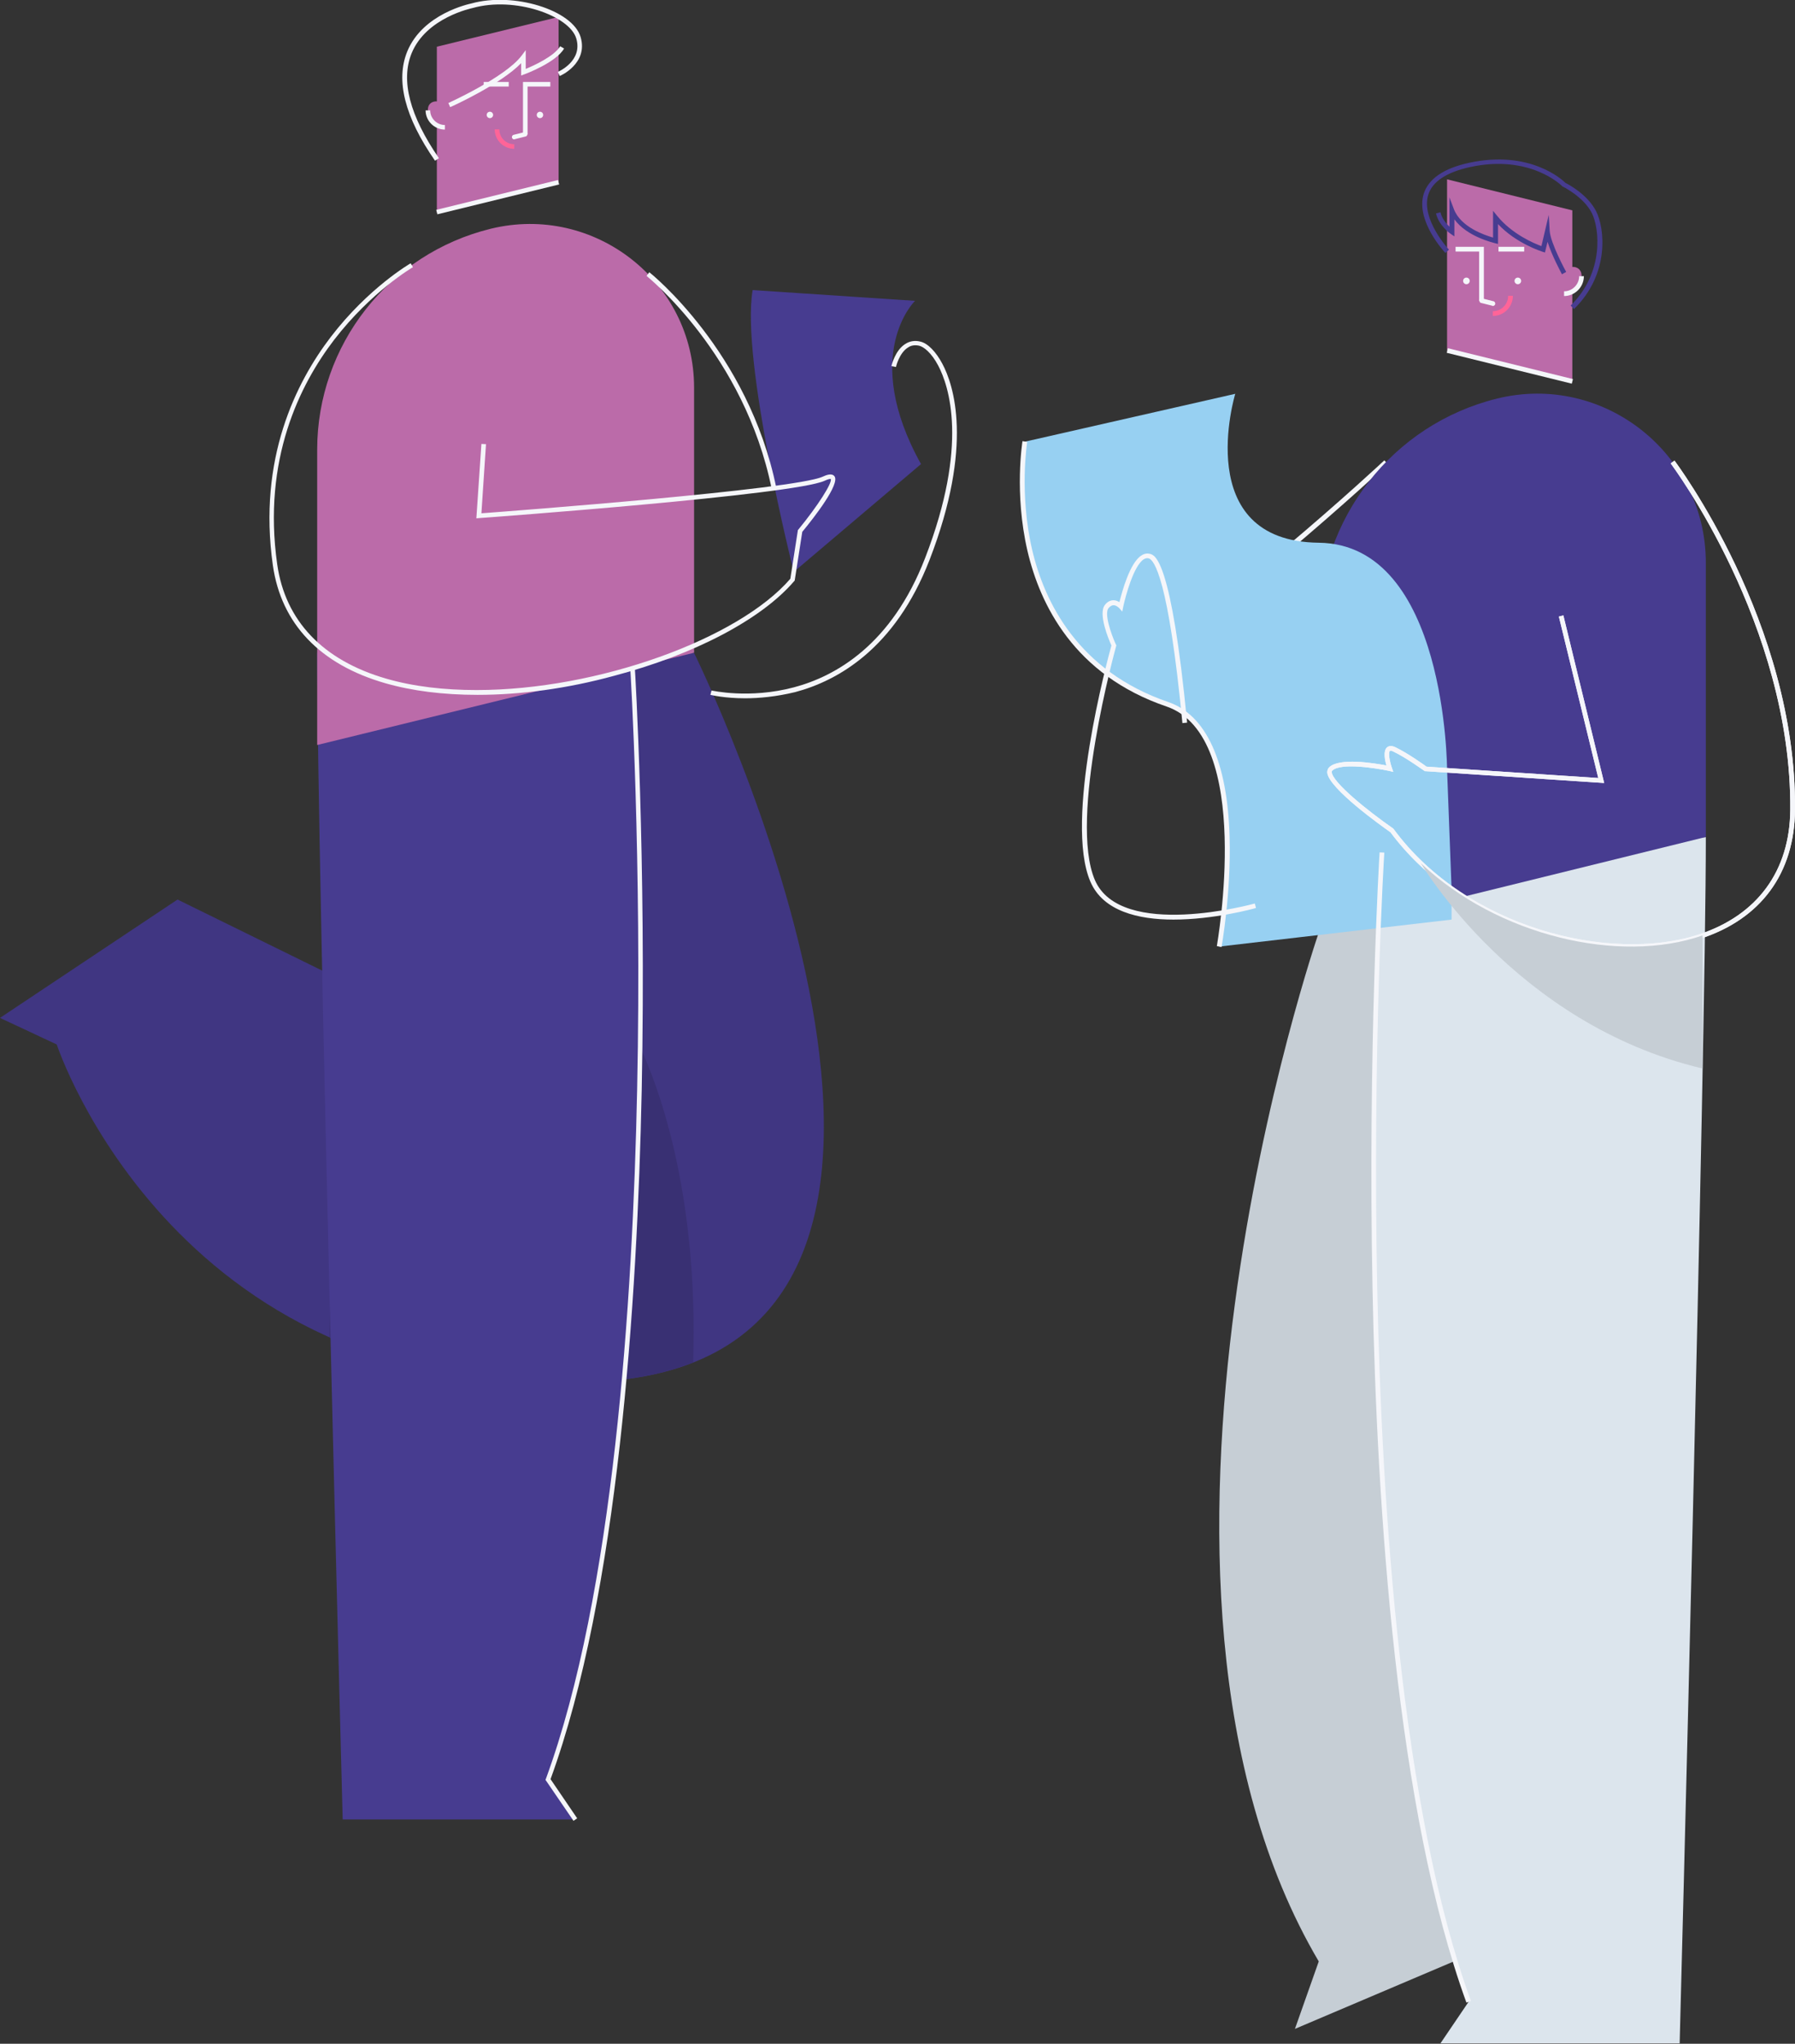 <svg width="512" height="583" viewBox="0 0 512 583" fill="none" xmlns="http://www.w3.org/2000/svg">
<rect x="0" y="0" width="512" height="583" fill="#333333" stroke="none"/>
<g clip-path="url(#clip0_223_129)">
<path d="M367.208 157.584C383.826 143.538 395.735 132.464 395.803 132.329L394.861 131.316C394.726 131.451 382.884 142.525 366.266 156.504L367.208 157.584Z" fill="#F5F6FA"/>
<path d="M376.156 266.034C376.156 266.034 312.305 451.129 376.156 559.511L369.361 578.757L424.196 555.46L417.333 401.496C417.333 401.496 460.663 305.133 456.357 286.495C452.118 267.858 451.109 240.576 451.109 240.576" fill="#C6CED5"/>
<path d="M394.121 243.21C394.121 243.21 380.53 465.715 418.881 571.059L410.874 582.876H479.099C479.099 582.876 486.567 299.866 486.567 238.82L394.121 243.21Z" fill="#DCE5ED"/>
<path d="M412.758 71.081V99.983L448.485 108.761V60.006L412.758 51.16V71.081Z" fill="#BB6BA9"/>
<path d="M432.943 81.075C432.423 81.075 432.001 80.652 432.001 80.129C432.001 79.607 432.423 79.184 432.943 79.184C433.463 79.184 433.885 79.607 433.885 80.129C433.885 80.652 433.463 81.075 432.943 81.075Z" fill="#F5F6FA"/>
<path d="M418.275 81.075C417.755 81.075 417.333 80.652 417.333 80.129C417.333 79.607 417.755 79.184 418.275 79.184C418.796 79.184 419.217 79.607 419.217 80.129C419.217 80.652 418.796 81.075 418.275 81.075Z" fill="#F5F6FA"/>
<path d="M421.908 85.802H423.254V70.406H415.18V71.756H421.908V85.802Z" fill="#F5F6FA"/>
<path d="M427.426 70.406H434.76V71.756H427.426V70.406Z" fill="#F5F6FA"/>
<path d="M446.13 78.644V83.776C448.889 83.776 451.109 81.548 451.109 78.779C451.109 78.644 451.109 78.441 451.109 78.306C450.773 75.2 446.13 75.538 446.13 78.644Z" fill="#BB6BA9"/>
<path d="M446.13 84.451C449.225 84.451 451.782 81.885 451.782 78.779H450.436C450.436 81.142 448.485 83.101 446.13 83.101V84.451Z" fill="#F5F6FA"/>
<path d="M425.811 90.124C428.973 90.124 431.53 87.558 431.53 84.384H430.184C430.184 86.815 428.233 88.773 425.811 88.773V90.124Z" fill="#FF6498"/>
<path d="M412.983 99.33L448.657 108.131L448.336 109.443L412.662 100.642L412.983 99.33Z" fill="#F5F6FA"/>
<path d="M425.811 87.287C426.08 87.287 426.416 87.085 426.484 86.747C426.551 86.41 426.349 86.004 426.013 85.937L422.783 85.127C422.447 85.059 422.043 85.262 421.976 85.599C421.908 85.937 422.11 86.342 422.447 86.41L425.676 87.22C425.676 87.287 425.744 87.287 425.811 87.287Z" fill="#F5F6FA"/>
<path d="M445.525 78.239L446.736 77.563C446.669 77.496 442.228 69.325 442.026 65.814L441.757 61.289L439.671 70.203C437.585 69.46 431.261 66.759 427.089 61.627L425.878 60.141V67.772C423.523 67.097 416.66 64.801 414.709 59.669L413.431 56.292V64.666C412.556 63.788 411.278 62.37 410.874 60.546L409.596 60.884C410.403 64.328 413.633 66.624 413.767 66.691L414.844 67.434V62.572C418.544 67.637 426.147 69.257 426.484 69.392L427.291 69.595V63.923C432.472 69.46 439.671 71.689 440.008 71.823L440.68 72.026L441.421 68.987C442.632 72.904 445.39 77.969 445.525 78.239Z" fill="#473C90"/>
<path d="M448.956 88.165C459.25 78.104 457.703 65.003 455.281 60.276C452.858 55.482 447.341 52.578 446.534 52.173C445.525 51.16 436.24 42.719 419.083 46.433C411.816 47.986 407.443 51.025 406.097 55.279C403.742 62.977 411.951 71.823 412.287 72.161L413.296 71.216C413.229 71.148 405.29 62.572 407.375 55.617C408.519 51.835 412.556 49.134 419.352 47.648C436.442 43.934 445.525 52.983 445.592 53.118L445.659 53.186L445.794 53.253C445.861 53.253 451.715 56.157 454.07 60.816C456.223 65.138 457.636 77.698 448.014 87.152L448.956 88.165Z" fill="#473C90"/>
<path d="M486.567 160.555V238.753L376.156 265.967V178.856C376.156 147.995 397.148 121.052 427.022 113.691C457.299 106.263 486.567 129.29 486.567 160.555Z" fill="#473C90"/>
<path d="M412.758 219.643C412.758 219.643 412.691 155.221 376.156 154.816C339.554 154.41 352.338 112.34 352.338 112.34L292.389 125.981C292.389 125.981 282.566 183.65 333.028 200.937C358.865 209.783 347.763 270.018 347.763 270.018L414.036 262.32V253.407" fill="#97D0F2"/>
<path d="M348.436 270.154C348.436 270.018 351.194 254.825 350.723 238.753C350.118 217.279 344.062 203.976 333.23 200.262C307.461 191.416 297.907 171.765 294.408 156.841C290.64 140.567 292.995 126.184 292.995 126.049L291.649 125.846C291.649 125.981 289.227 140.567 293.062 157.112C296.628 172.44 306.384 192.564 332.759 201.545C357.721 210.121 347.157 269.276 347.09 269.883L348.436 270.154Z" fill="#F5F6FA"/>
<path d="M465.373 270.694C472.371 270.694 479.032 269.748 484.952 267.79C502.244 262.185 511.866 249.152 512 230.987C512.471 177.775 477.955 131.856 477.619 131.383L476.542 132.194C476.879 132.666 511.058 178.248 510.654 230.987C510.52 248.477 501.235 261.105 484.549 266.575C459.25 274.813 418.208 264.684 397.485 236.457L397.418 236.389L397.35 236.322C390.42 231.527 380.059 223.221 379.857 220.25C379.857 219.98 379.924 219.913 379.991 219.845C382.346 217.482 392.506 219.102 396.274 219.913L397.418 220.183L397.014 219.035C396.341 217.076 395.937 214.645 396.476 214.173C396.543 214.105 396.879 214.105 397.418 214.375C401.118 216.131 406.164 219.845 406.232 219.845L406.366 219.98H406.568L457.568 223.357L445.929 175.547L444.65 175.884L455.886 221.938L406.905 218.697C405.963 218.022 401.522 214.848 398.023 213.16C397.014 212.687 396.207 212.687 395.601 213.227C394.525 214.24 394.996 216.739 395.466 218.359C391.901 217.684 381.943 216.064 379.117 218.9C378.713 219.305 378.579 219.845 378.579 220.385C378.982 224.91 394.39 235.849 396.61 237.402C406.164 250.3 420.899 260.565 438.124 266.237C447.207 269.208 456.559 270.694 465.373 270.694Z" fill="#F5F6FA"/>
<path d="M418.275 571.261L419.554 570.789C399.773 516.428 394.121 430.33 392.842 367.597C391.43 299.596 394.794 243.75 394.861 243.21L393.515 243.142C393.448 243.683 390.151 299.596 391.497 367.597C392.708 430.465 398.427 516.766 418.275 571.261Z" fill="#F5F6FA"/>
<path d="M465.373 270.694C472.371 270.694 479.032 269.748 484.952 267.79C502.244 262.185 511.866 249.152 512 230.987C512.471 177.775 477.955 131.856 477.619 131.383L476.542 132.194C476.879 132.666 511.058 178.248 510.654 230.987C510.52 248.477 501.235 261.105 484.549 266.575C459.25 274.813 418.208 264.684 397.485 236.457L397.418 236.389L397.35 236.322C390.42 231.527 380.059 223.221 379.857 220.25C379.857 219.98 379.924 219.913 379.991 219.845C382.346 217.482 392.506 219.102 396.274 219.913L397.418 220.183L397.014 219.035C396.341 217.076 395.937 214.645 396.476 214.173C396.543 214.105 396.879 214.105 397.418 214.375C401.118 216.131 406.164 219.845 406.232 219.845L406.366 219.98H406.568L457.568 223.357L445.929 175.547L444.65 175.884L455.886 221.938L406.905 218.697C405.963 218.022 401.522 214.848 398.023 213.16C397.014 212.687 396.207 212.687 395.601 213.227C394.525 214.24 394.996 216.739 395.466 218.359C391.901 217.684 381.943 216.064 379.117 218.9C378.713 219.305 378.579 219.845 378.579 220.385C378.982 224.91 394.39 235.849 396.61 237.402C406.164 250.3 420.899 260.565 438.124 266.237C447.207 269.208 456.559 270.694 465.373 270.694Z" fill="#F5F6FA"/>
<path d="M485.625 266.845V304.795C432.136 292.168 405.29 246.249 405.29 246.249C427.157 266.98 461.942 275.083 485.625 266.845Z" fill="#C6CED5"/>
<path d="M334.71 262.32C346.148 262.32 357.384 259.281 358.259 259.011L357.923 257.728C357.519 257.863 319.706 268.195 312.305 251.043C304.769 233.553 318.226 184.798 318.36 184.325L318.428 184.055L318.293 183.853C316.813 180.611 314.929 174.939 316.207 173.453C316.678 172.913 317.149 172.643 317.62 172.643C318.495 172.643 319.168 173.453 319.235 173.453L320.11 174.466L320.379 173.116C321.052 170.009 323.339 161.433 326.232 159.543C326.703 159.272 327.174 159.137 327.645 159.272C329.193 159.678 333.297 165.012 337.267 206.272L338.612 206.137C334.105 159.475 329.462 158.327 327.982 157.989C327.174 157.787 326.367 157.922 325.56 158.462C322.263 160.555 320.042 168.794 319.302 171.765C318.831 171.495 318.293 171.225 317.62 171.225C316.746 171.225 315.871 171.63 315.198 172.508C313.112 175.006 316.275 182.502 317.015 184.123C315.871 188.309 303.491 234.094 311.027 251.516C314.66 259.957 324.752 262.32 334.71 262.32Z" fill="#F5F6FA"/>
</g>
<g clip-path="url(#clip1_223_129)">
<path d="M261.002 85.816L214.685 82.747C211.213 102.797 226.412 163.143 226.412 163.143L262.706 132.382C245.279 101.033 261.002 85.816 261.002 85.816Z" fill="#473C90"/>
<path d="M197.979 186.262C197.979 186.262 295.855 384.802 173.281 393.946C50.707 403.089 16.182 297.941 16.182 297.941L0 290.365L50.641 256.6L119.364 290.365L141.966 188.744" fill="#403682"/>
<path d="M146.028 265.417C137.38 265.417 129.257 270.054 122.05 278.348L119.364 290.365L114.909 288.21C102.265 309.109 94.011 342.482 94.011 380.1C94.011 380.557 94.011 381.08 94.011 381.537C114.975 390.876 141.049 396.297 173.15 393.946C182.584 393.227 190.773 391.399 197.717 388.656C197.783 385.847 197.848 382.974 197.848 380.1C197.979 316.75 174.722 265.417 146.028 265.417Z" fill="#393073"/>
<path d="M180.487 190.507C180.487 190.507 193.721 405.701 156.379 507.584L164.175 519.013H97.745C97.745 519.013 90.473 245.302 90.473 186.262L180.487 190.507Z" fill="#473C90"/>
<path d="M159.327 24.034V51.986L124.605 60.542V13.323L159.327 4.833V24.034Z" fill="#BB6BA9"/>
<path d="M139.738 33.7C140.245 33.7 140.656 33.29 140.656 32.785C140.656 32.28 140.245 31.871 139.738 31.871C139.232 31.871 138.821 32.28 138.821 32.785C138.821 33.29 139.232 33.7 139.738 33.7Z" fill="#F5F6FA"/>
<path d="M154.02 33.7C154.527 33.7 154.937 33.29 154.937 32.785C154.937 32.28 154.527 31.871 154.02 31.871C153.514 31.871 153.103 32.28 153.103 32.785C153.103 33.29 153.514 33.7 154.02 33.7Z" fill="#F5F6FA"/>
<path d="M150.483 38.337H149.172V23.381H156.968V24.687H150.483V38.337Z" fill="#F5F6FA"/>
<path d="M145.111 23.381H137.97V24.687H145.111V23.381Z" fill="#F5F6FA"/>
<path d="M126.898 31.349V36.312C124.212 36.312 122.05 34.157 122.05 31.479C122.05 31.349 122.05 31.152 122.05 31.022C122.312 28.018 126.898 28.344 126.898 31.349Z" fill="#BB6BA9"/>
<path d="M126.898 36.965C123.884 36.965 121.395 34.483 121.395 31.479H122.705C122.705 33.765 124.605 35.659 126.898 35.659V36.965Z" fill="#F5F6FA"/>
<path d="M146.683 42.451C143.604 42.451 141.114 39.969 141.114 36.9H142.425C142.425 39.251 144.324 41.145 146.683 41.145V42.451Z" fill="#FF6498"/>
<path d="M159.172 51.351L124.436 59.863L124.748 61.131L159.484 52.619L159.172 51.351Z" fill="#F5F6FA"/>
<path d="M146.683 39.773C146.421 39.773 146.093 39.577 146.028 39.251C145.962 38.924 146.159 38.532 146.486 38.467L149.631 37.684C149.958 37.618 150.352 37.814 150.417 38.141C150.483 38.467 150.286 38.859 149.958 38.924L146.814 39.708C146.748 39.708 146.748 39.773 146.683 39.773Z" fill="#F5F6FA"/>
<path d="M128.405 30.565L127.881 29.389C128.012 29.324 144.193 22.009 148.779 15.87L149.958 14.303V19.658C152.186 18.744 158.082 16.066 159.785 13.193L160.899 13.846C158.606 17.829 149.893 21.095 149.5 21.226L148.648 21.552V18.025C142.817 24.034 129.06 30.303 128.405 30.565Z" fill="#F5F6FA"/>
<path d="M124.081 45.847C115.433 33.373 112.813 22.924 116.154 14.695C120.609 3.853 133.908 1.11 134.497 0.98C146.421 -2.351 163.323 2.808 165.616 10.58C167.843 18.156 159.72 21.683 159.654 21.683L159.13 20.507C159.392 20.377 166.271 17.372 164.371 10.972C162.471 4.506 146.879 -1.11 134.825 2.286C134.628 2.351 121.591 4.964 117.399 15.217C114.254 22.989 116.875 33.047 125.195 45.129L124.081 45.847Z" fill="#F5F6FA"/>
<path d="M197.979 110.569V186.197L90.473 212.517V128.268C90.473 98.421 110.913 72.363 140 65.244C169.481 58.06 197.979 80.331 197.979 110.569Z" fill="#BB6BA9"/>
<path d="M163.585 519.405L155.593 507.715L155.724 507.388C174.984 454.814 180.487 371.545 181.732 310.872C183.108 245.106 179.832 191.095 179.767 190.573L181.077 190.507C181.142 191.03 184.353 245.106 183.042 310.872C181.798 371.479 176.295 454.749 157.034 507.519L164.633 518.687L163.585 519.405Z" fill="#F5F6FA"/>
<path d="M136.201 198.214C126.505 198.214 117.595 197.104 109.865 194.883C91.259 189.528 80.188 177.903 77.829 161.249C73.505 130.88 84.446 109.067 94.338 96.135C105.082 82.094 117.006 75.171 117.137 75.106L117.792 76.216C117.661 76.281 105.934 83.139 95.321 96.919C85.56 109.654 74.816 131.076 79.074 160.987C81.367 177.119 92.111 188.352 110.127 193.577C117.988 195.863 126.767 196.842 135.939 196.842C170.595 196.842 210.689 182.213 225.429 165.102L227.591 151.191L227.722 151.06C233.291 144.268 237.483 137.672 236.959 136.627C236.959 136.627 236.894 136.627 236.828 136.627C236.632 136.627 236.173 136.692 235.19 137.15C226.346 141.199 140.263 147.534 136.594 147.795L135.873 147.86L137.315 126.635L138.625 126.7L137.315 146.423C146.028 145.77 226.477 139.697 234.666 135.974C235.78 135.452 237.287 134.929 238.007 135.843C239.711 137.999 232.242 147.599 228.836 151.714L226.674 165.624L226.543 165.755C217.24 176.662 197.979 186.785 175.115 192.793C161.751 196.45 148.386 198.214 136.201 198.214Z" fill="#F5F6FA"/>
<path d="M220.122 139.501C212.326 101.034 184.68 78.959 184.418 78.698L185.204 77.653C185.466 77.849 213.506 100.25 221.433 139.174L220.122 139.501Z" fill="#F5F6FA"/>
<path d="M212.523 199.193C206.758 199.193 202.958 198.279 202.631 198.214L202.958 196.973C203.089 196.973 213.702 199.455 226.477 196.059C238.27 192.924 254.32 183.976 263.885 159.159C276.398 126.831 270.633 110.046 267.619 104.299C265.654 100.576 263.492 98.944 262.182 98.617C261.002 98.356 259.889 98.487 258.971 99.14C256.482 100.707 255.565 104.626 255.565 104.691L254.255 104.43C254.32 104.234 255.303 99.923 258.251 98.095C259.496 97.311 260.937 97.05 262.509 97.442C264.606 97.899 266.964 100.315 268.798 103.777C271.943 109.654 277.839 126.896 265.13 159.747C255.303 185.087 238.859 194.23 226.805 197.43C221.433 198.736 216.519 199.193 212.523 199.193Z" fill="#F5F6FA"/>
</g>
<defs>
<clipPath id="clip0_223_129">
<rect width="221.091" height="537.388" fill="white" transform="matrix(-1 0 0 1 512 45.488)"/>
</clipPath>
<clipPath id="clip1_223_129">
<rect width="272.926" height="519.405" fill="white"/>
</clipPath>
</defs>
</svg>
